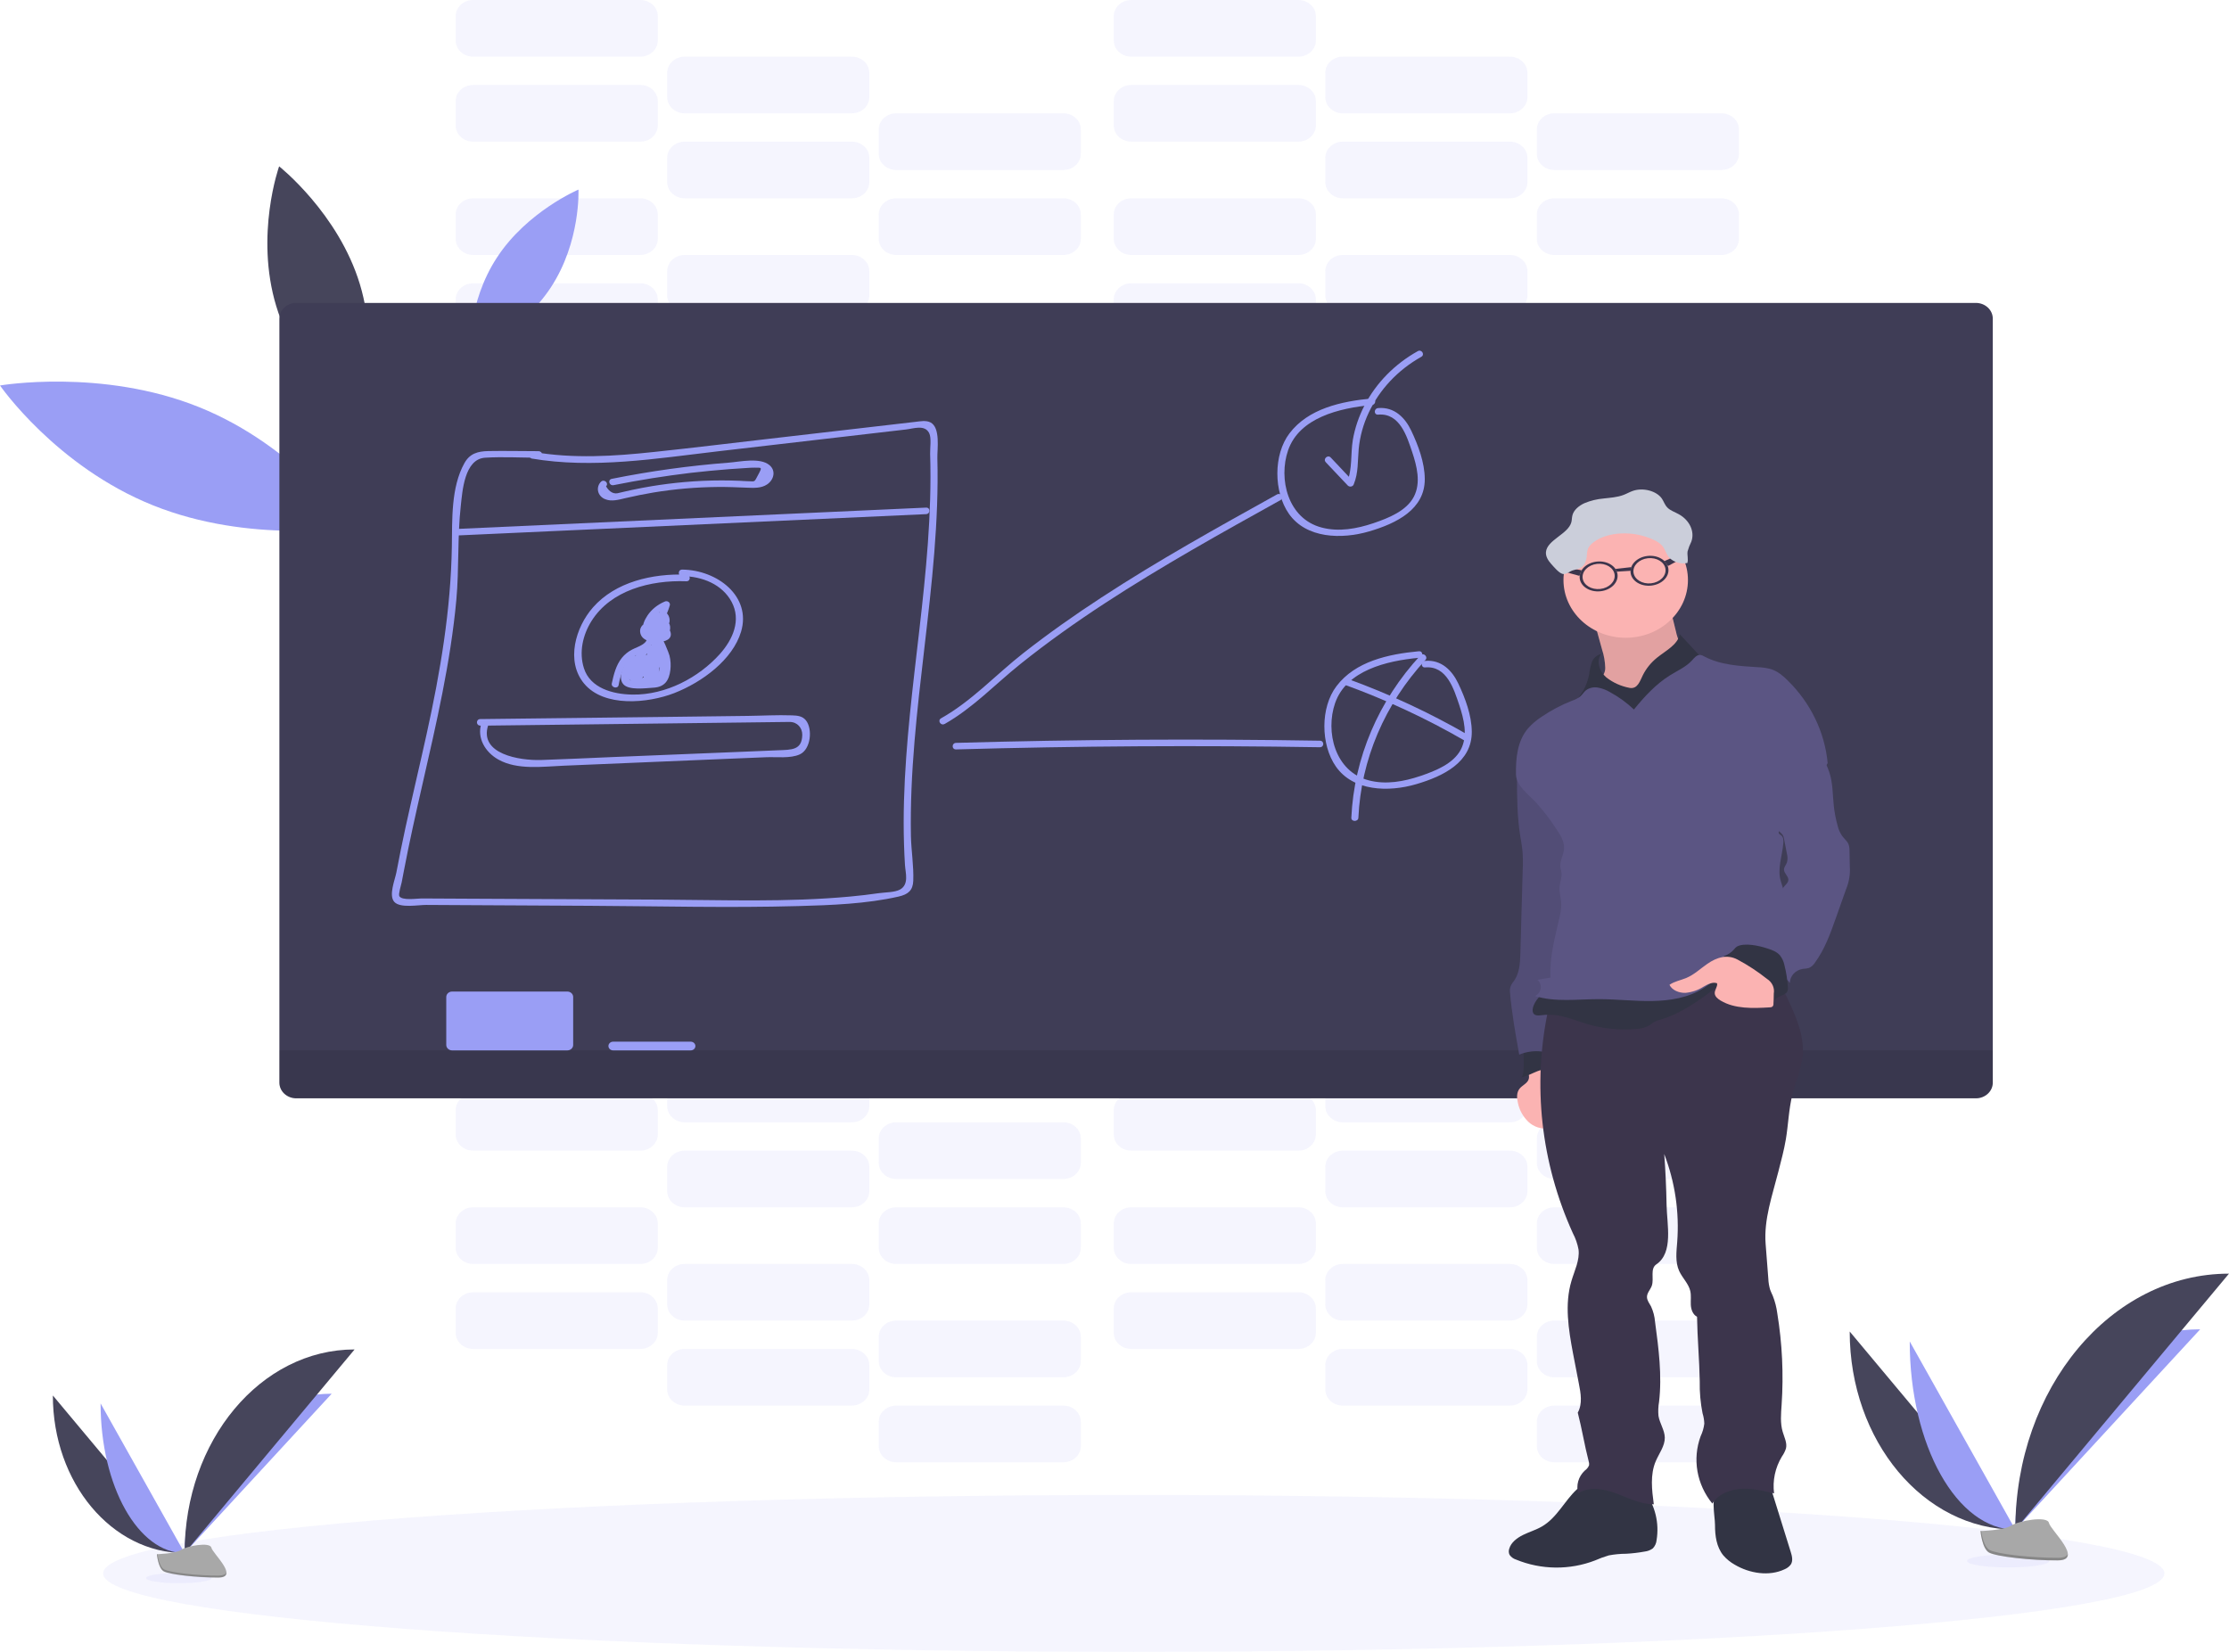 <svg width="564" height="418" viewBox="0 0 564 418" fill="none" xmlns="http://www.w3.org/2000/svg"><g clip-path="url(#clip0)"><path opacity=".1" d="M162.021 71.689h-42.307c-2.44 0-4.419 1.834-4.419 4.097v6.143c0 2.263 1.979 4.097 4.419 4.097h42.307c2.441 0 4.419-1.834 4.419-4.097v-6.143c0-2.263-1.978-4.097-4.419-4.097zM215.545 86.026h-42.308c-2.44 0-4.418 1.834-4.418 4.097v6.143c0 2.263 1.978 4.097 4.418 4.097h42.308c2.44 0 4.418-1.834 4.418-4.097v-6.143c0-2.263-1.978-4.097-4.418-4.097zM269.068 100.364h-42.307c-2.441 0-4.419 1.835-4.419 4.097v6.144c0 2.262 1.978 4.097 4.419 4.097h42.307c2.44 0 4.419-1.835 4.419-4.097v-6.144c0-2.262-1.979-4.097-4.419-4.097zM162.021 50.182h-42.307c-2.44 0-4.419 1.834-4.419 4.097v6.143c0 2.263 1.979 4.097 4.419 4.097h42.307c2.441 0 4.419-1.834 4.419-4.097v-6.143c0-2.263-1.978-4.097-4.419-4.097zM215.545 64.52h-42.308c-2.44 0-4.418 1.834-4.418 4.097v6.143c0 2.263 1.978 4.097 4.418 4.097h42.308c2.44 0 4.418-1.834 4.418-4.097v-6.143c0-2.263-1.978-4.097-4.418-4.097zM269.068 78.858h-42.307c-2.441 0-4.419 1.835-4.419 4.097v6.143c0 2.263 1.978 4.097 4.419 4.097h42.307c2.44 0 4.419-1.834 4.419-4.097v-6.143c0-2.263-1.979-4.097-4.419-4.097zM328.539 71.689h-42.308c-2.44 0-4.418 1.834-4.418 4.097v6.143c0 2.263 1.978 4.097 4.418 4.097h42.308c2.44 0 4.418-1.834 4.418-4.097v-6.143c0-2.263-1.978-4.097-4.418-4.097zM382.062 86.026h-42.307c-2.441 0-4.419 1.834-4.419 4.097v6.143c0 2.263 1.978 4.097 4.419 4.097h42.307c2.44 0 4.419-1.834 4.419-4.097v-6.143c0-2.263-1.979-4.097-4.419-4.097zM435.585 100.364h-42.307c-2.44 0-4.419 1.835-4.419 4.097v6.144c0 2.262 1.979 4.097 4.419 4.097h42.307c2.441 0 4.419-1.835 4.419-4.097v-6.144c0-2.262-1.978-4.097-4.419-4.097zM328.539 50.182h-42.308c-2.44 0-4.418 1.834-4.418 4.097v6.143c0 2.263 1.978 4.097 4.418 4.097h42.308c2.44 0 4.418-1.834 4.418-4.097v-6.143c0-2.263-1.978-4.097-4.418-4.097zM382.062 64.52h-42.307c-2.441 0-4.419 1.834-4.419 4.097v6.143c0 2.263 1.978 4.097 4.419 4.097h42.307c2.44 0 4.419-1.834 4.419-4.097v-6.143c0-2.263-1.979-4.097-4.419-4.097zM435.585 78.858h-42.307c-2.44 0-4.419 1.835-4.419 4.097v6.143c0 2.263 1.979 4.097 4.419 4.097h42.307c2.441 0 4.419-1.834 4.419-4.097v-6.143c0-2.263-1.978-4.097-4.419-4.097zM162.021 21.507h-42.307c-2.44 0-4.419 1.834-4.419 4.097v6.143c0 2.263 1.979 4.097 4.419 4.097h42.307c2.441 0 4.419-1.834 4.419-4.097v-6.143c0-2.263-1.978-4.097-4.419-4.097zM215.545 35.844h-42.308c-2.44 0-4.418 1.834-4.418 4.097v6.143c0 2.263 1.978 4.097 4.418 4.097h42.308c2.44 0 4.418-1.834 4.418-4.097v-6.143c0-2.263-1.978-4.097-4.418-4.097zM269.068 50.182h-42.307c-2.441 0-4.419 1.834-4.419 4.097v6.143c0 2.263 1.978 4.097 4.419 4.097h42.307c2.44 0 4.419-1.834 4.419-4.097v-6.143c0-2.263-1.979-4.097-4.419-4.097zM162.021 0h-42.307c-2.44 0-4.419 1.834-4.419 4.097v6.143c0 2.263 1.979 4.097 4.419 4.097h42.307c2.441 0 4.419-1.834 4.419-4.097V4.097C166.44 1.834 164.462 0 162.021 0zM215.545 14.338h-42.308c-2.44 0-4.418 1.834-4.418 4.097v6.143c0 2.263 1.978 4.097 4.418 4.097h42.308c2.44 0 4.418-1.834 4.418-4.097v-6.143c0-2.263-1.978-4.097-4.418-4.097zM269.068 28.675h-42.307c-2.441 0-4.419 1.834-4.419 4.097v6.143c0 2.263 1.978 4.097 4.419 4.097h42.307c2.44 0 4.419-1.834 4.419-4.097v-6.143c0-2.263-1.979-4.097-4.419-4.097zM328.539 21.507h-42.308c-2.44 0-4.418 1.834-4.418 4.097v6.143c0 2.263 1.978 4.097 4.418 4.097h42.308c2.44 0 4.418-1.834 4.418-4.097v-6.143c0-2.263-1.978-4.097-4.418-4.097zM382.062 35.844h-42.307c-2.441 0-4.419 1.834-4.419 4.097v6.143c0 2.263 1.978 4.097 4.419 4.097h42.307c2.44 0 4.419-1.834 4.419-4.097v-6.143c0-2.263-1.979-4.097-4.419-4.097zM435.585 50.182h-42.307c-2.44 0-4.419 1.834-4.419 4.097v6.143c0 2.263 1.979 4.097 4.419 4.097h42.307c2.441 0 4.419-1.834 4.419-4.097v-6.143c0-2.263-1.978-4.097-4.419-4.097zM328.539 0h-42.308c-2.44 0-4.418 1.834-4.418 4.097v6.143c0 2.263 1.978 4.097 4.418 4.097h42.308c2.44 0 4.418-1.834 4.418-4.097V4.097C332.957 1.834 330.979 0 328.539 0zM382.062 14.338h-42.307c-2.441 0-4.419 1.834-4.419 4.097v6.143c0 2.263 1.978 4.097 4.419 4.097h42.307c2.44 0 4.419-1.834 4.419-4.097v-6.143c0-2.263-1.979-4.097-4.419-4.097zM435.585 28.675h-42.307c-2.44 0-4.419 1.834-4.419 4.097v6.143c0 2.263 1.979 4.097 4.419 4.097h42.307c2.441 0 4.419-1.834 4.419-4.097v-6.143c0-2.263-1.978-4.097-4.419-4.097zM162.021 327.01h-42.307c-2.44 0-4.419 1.835-4.419 4.098v6.143c0 2.263 1.979 4.097 4.419 4.097h42.307c2.441 0 4.419-1.834 4.419-4.097v-6.143c0-2.263-1.978-4.098-4.419-4.098zM215.545 341.348h-42.308c-2.44 0-4.418 1.835-4.418 4.098v6.143c0 2.263 1.978 4.097 4.418 4.097h42.308c2.44 0 4.418-1.834 4.418-4.097v-6.143c0-2.263-1.978-4.098-4.418-4.098zM269.068 355.686h-42.307c-2.441 0-4.419 1.834-4.419 4.097v6.143c0 2.263 1.978 4.098 4.419 4.098h42.307c2.44 0 4.419-1.835 4.419-4.098v-6.143c0-2.263-1.979-4.097-4.419-4.097zM162.021 305.504h-42.307c-2.44 0-4.419 1.834-4.419 4.097v6.143c0 2.263 1.979 4.098 4.419 4.098h42.307c2.441 0 4.419-1.835 4.419-4.098v-6.143c0-2.263-1.978-4.097-4.419-4.097zM215.545 319.842h-42.308c-2.44 0-4.418 1.834-4.418 4.097v6.143c0 2.263 1.978 4.097 4.418 4.097h42.308c2.44 0 4.418-1.834 4.418-4.097v-6.143c0-2.263-1.978-4.097-4.418-4.097zM269.068 334.179h-42.307c-2.441 0-4.419 1.835-4.419 4.098v6.143c0 2.263 1.978 4.097 4.419 4.097h42.307c2.44 0 4.419-1.834 4.419-4.097v-6.143c0-2.263-1.979-4.098-4.419-4.098zM328.539 327.01h-42.308c-2.44 0-4.418 1.835-4.418 4.098v6.143c0 2.263 1.978 4.097 4.418 4.097h42.308c2.44 0 4.418-1.834 4.418-4.097v-6.143c0-2.263-1.978-4.098-4.418-4.098zM382.062 341.348h-42.307c-2.441 0-4.419 1.835-4.419 4.098v6.143c0 2.263 1.978 4.097 4.419 4.097h42.307c2.44 0 4.419-1.834 4.419-4.097v-6.143c0-2.263-1.979-4.098-4.419-4.098zM435.585 355.686h-42.307c-2.44 0-4.419 1.834-4.419 4.097v6.143c0 2.263 1.979 4.098 4.419 4.098h42.307c2.441 0 4.419-1.835 4.419-4.098v-6.143c0-2.263-1.978-4.097-4.419-4.097zM328.539 305.504h-42.308c-2.44 0-4.418 1.834-4.418 4.097v6.143c0 2.263 1.978 4.098 4.418 4.098h42.308c2.44 0 4.418-1.835 4.418-4.098v-6.143c0-2.263-1.978-4.097-4.418-4.097zM382.062 319.842h-42.307c-2.441 0-4.419 1.834-4.419 4.097v6.143c0 2.263 1.978 4.097 4.419 4.097h42.307c2.44 0 4.419-1.834 4.419-4.097v-6.143c0-2.263-1.979-4.097-4.419-4.097zM435.585 334.179h-42.307c-2.44 0-4.419 1.835-4.419 4.098v6.143c0 2.263 1.979 4.097 4.419 4.097h42.307c2.441 0 4.419-1.834 4.419-4.097v-6.143c0-2.263-1.978-4.098-4.419-4.098zM162.021 276.828h-42.307c-2.44 0-4.419 1.835-4.419 4.098v6.143c0 2.263 1.979 4.097 4.419 4.097h42.307c2.441 0 4.419-1.834 4.419-4.097v-6.143c0-2.263-1.978-4.098-4.419-4.098zM215.545 291.166h-42.308c-2.44 0-4.418 1.835-4.418 4.098v6.143c0 2.263 1.978 4.097 4.418 4.097h42.308c2.44 0 4.418-1.834 4.418-4.097v-6.143c0-2.263-1.978-4.098-4.418-4.098zM269.068 305.504h-42.307c-2.441 0-4.419 1.834-4.419 4.097v6.143c0 2.263 1.978 4.098 4.419 4.098h42.307c2.44 0 4.419-1.835 4.419-4.098v-6.143c0-2.263-1.979-4.097-4.419-4.097zM162.021 255.322h-42.307c-2.44 0-4.419 1.834-4.419 4.097v6.143c0 2.263 1.979 4.098 4.419 4.098h42.307c2.441 0 4.419-1.835 4.419-4.098v-6.143c0-2.263-1.978-4.097-4.419-4.097zM215.545 269.66h-42.308c-2.44 0-4.418 1.834-4.418 4.097v6.143c0 2.263 1.978 4.097 4.418 4.097h42.308c2.44 0 4.418-1.834 4.418-4.097v-6.143c0-2.263-1.978-4.097-4.418-4.097zM269.068 283.997h-42.307c-2.441 0-4.419 1.835-4.419 4.098v6.143c0 2.263 1.978 4.097 4.419 4.097h42.307c2.44 0 4.419-1.834 4.419-4.097v-6.143c0-2.263-1.979-4.098-4.419-4.098zM328.539 276.828h-42.308c-2.44 0-4.418 1.835-4.418 4.098v6.143c0 2.263 1.978 4.097 4.418 4.097h42.308c2.44 0 4.418-1.834 4.418-4.097v-6.143c0-2.263-1.978-4.098-4.418-4.098zM382.062 291.166h-42.307c-2.441 0-4.419 1.835-4.419 4.098v6.143c0 2.263 1.978 4.097 4.419 4.097h42.307c2.44 0 4.419-1.834 4.419-4.097v-6.143c0-2.263-1.979-4.098-4.419-4.098zM435.585 305.504h-42.307c-2.44 0-4.419 1.834-4.419 4.097v6.143c0 2.263 1.979 4.098 4.419 4.098h42.307c2.441 0 4.419-1.835 4.419-4.098v-6.143c0-2.263-1.978-4.097-4.419-4.097zM328.539 255.322h-42.308c-2.44 0-4.418 1.834-4.418 4.097v6.143c0 2.263 1.978 4.098 4.418 4.098h42.308c2.44 0 4.418-1.835 4.418-4.098v-6.143c0-2.263-1.978-4.097-4.418-4.097zM382.062 269.66h-42.307c-2.441 0-4.419 1.834-4.419 4.097v6.143c0 2.263 1.978 4.097 4.419 4.097h42.307c2.44 0 4.419-1.834 4.419-4.097v-6.143c0-2.263-1.979-4.097-4.419-4.097zM435.585 283.997h-42.307c-2.44 0-4.419 1.835-4.419 4.098v6.143c0 2.263 1.979 4.097 4.419 4.097h42.307c2.441 0 4.419-1.834 4.419-4.097v-6.143c0-2.263-1.978-4.098-4.419-4.098zM286.868 418c144.023 0 260.778-8.888 260.778-19.852s-116.755-19.852-260.778-19.852c-144.024 0-260.778 8.888-260.778 19.852S142.844 418 286.868 418z" fill="#9A9EF5"/><path d="M50.342 103.011c24.591 9.882 38.721 30.33 38.721 30.33s-25.745 4.412-50.342-5.465C14.124 118 0 97.546 0 97.546s25.745-4.417 50.342 5.465zM125.81 65.071c7.606-11.581 20.559-17.095 20.559-17.095s.594 13.202-6.988 24.749c-7.583 11.547-20.565 17.056-20.565 17.056s-.618-13.196 6.994-24.71z" fill="#9A9EF5"/><path d="M69.896 77.462c5.441 18.01 20.44 29.867 20.44 29.867s6.179-17.354.737-35.37C85.632 53.943 70.627 42.092 70.627 42.092s-6.179 17.354-.732 35.37z" fill="#46455B"/><path d="M499.944 76.652H74.98c-2.368 0-4.288 1.78-4.288 3.976V273.955c0 2.196 1.92 3.976 4.288 3.976H499.944c2.368 0 4.288-1.78 4.288-3.976V80.628c0-2.196-1.92-3.976-4.288-3.976z" fill="#3F3D56"/><path opacity=".1" d="M70.692 265.799H504.232v8.156c0 1.055-.452 2.066-1.256 2.812s-1.894 1.164-3.032 1.164H74.98c-1.137 0-2.228-.418-3.032-1.164s-1.256-1.757-1.256-2.812v-8.156z" fill="#000"/><path d="M143.544 250.91h-29.141c-.821 0-1.486.618-1.486 1.379v12.132c0 .761.665 1.378 1.486 1.378h29.141c.821 0 1.487-.617 1.487-1.378v-12.132c0-.761-.666-1.379-1.487-1.379zM174.766 263.594h-19.625c-.657 0-1.19.493-1.19 1.103 0 .609.533 1.102 1.19 1.102h19.625c.657 0 1.189-.493 1.189-1.102 0-.61-.532-1.103-1.189-1.103zM134.415 116.014c15.694 2.686 31.704 0 47.333-1.82l47.499-5.514c1.921-.226 4.716-1.29 5.846.888.636 1.219.208 3.86.255 5.261.125 3.86.113 7.72 0 11.58-.214 7.379-.797 14.74-1.54 22.086-1.445 14.376-3.491 28.675-4.514 43.107-.523 7.345-.785 14.712-.553 22.058.054 1.753.131 3.507.244 5.255.125 1.958 1.07 4.864-1.231 6.171-1.314.75-3.901.711-5.406.932-2.379.347-4.758.623-7.184.849-15.992 1.483-32.191.866-48.242.778l-48.469-.232-11.822-.061c-1.071 0-4.931.596-5.591-.584-.279-.502.464-2.851.595-3.48.182-1.037.381-2.072.595-3.105 1.379-7.251 3.009-14.459 4.65-21.661 3.527-15.44 7.137-30.958 8.588-46.73.719-7.913.244-15.898 1.124-23.795.41-3.667.898-11.85 6.161-12.176 4.46-.275 9.051 0 13.524 0 .236 0 .463-.087.63-.242.168-.155.262-.366.262-.585 0-.219-.094-.43-.262-.585-.167-.155-.394-.242-.63-.242-4.223 0-8.451-.105-12.674-.028-2.807.05-4.757.668-6.095 3.061-3.42 6.143-3.069 14.338-3.176 21.043-.256 16.053-2.914 31.764-6.375 47.464-1.743 7.902-3.622 15.777-5.353 23.685-.814 3.777-1.593 7.565-2.307 11.365-.333 1.809-2.016 5.796-.535 7.456 1.48 1.659 6.036.766 8.076.777l14.189.077 27.19.144c17.568.093 35.195.551 52.757.071 8.385-.231 17.246-.551 25.411-2.409 2.433-.552 3.604-1.589 3.699-3.993.143-3.728-.511-7.571-.594-11.316-.595-32.039 7.523-63.632 6.69-95.682-.053-2.178.833-7.671-1.737-8.989-1.153-.595-2.652-.27-3.865-.138-2.319.249-4.633.552-6.952.806l-30.122 3.485c-9.628 1.103-19.251 2.294-28.897 3.308-10.211 1.103-20.523 1.76-30.698 0-1.124-.193-1.606 1.401-.476 1.594l-.018.066z" fill="#9A9EF5"/><path d="M115.48 135.508l118.834-5.404c1.147-.055 1.153-1.71 0-1.654l-118.834 5.404c-1.142.049-1.148 1.704 0 1.654zM152.09 121.871c-.333.326-.574.723-.703 1.156-.129.433-.143.888-.039 1.327.104.438.321.847.634 1.19.313.343.711.609 1.16.777 1.6.678 3.479.11 5.067-.259 2.379-.552 4.758-1.042 7.202-1.445 5.32-.873 10.708-1.338 16.111-1.39 2.462-.027 4.906.078 7.368.177 1.784.066 3.705.198 5.216-.827 1.724-1.169 2.283-3.452.594-4.875-2.378-2.013-7.505-.844-10.252-.634-9.97.768-19.875 2.138-29.652 4.102-1.118.221-.649 1.82.475 1.594 6.451-1.29 12.951-2.327 19.501-3.11 3.219-.368 6.444-.678 9.676-.932 1.522-.116 3.045-.221 4.567-.303.595-.033 1.225-.094 1.832-.078 1.885.039 2.105-.275.975 1.837-1.005 1.869-.684 1.654-2.426 1.594-.738 0-1.475-.078-2.213-.111-1.51-.059-3.021-.09-4.531-.094-3.216 0-6.423.144-9.623.431-2.711.242-5.417.584-8.1 1.025-1.677.276-3.342.596-5.001.949-.731.16-1.469.325-2.2.496-.351.088-.708.166-1.059.248-1.3.419-2.409-.132-3.324-1.654.797-.767-.458-1.941-1.261-1.169l.006-.022zM173.63 145.407c-8.605-.309-17.901 1.847-23.568 8.271-4.437 5.024-6.964 13.643-2.266 19.301 5.049 6.066 16.122 4.996 22.801 2.41 7.065-2.757 14.796-8.443 16.919-15.556 2.647-8.884-5.947-15.601-14.897-15.7-1.148 0-1.148 1.654 0 1.654 5.103.055 10.11 2.085 12.489 6.491 2.492 4.643.345 9.518-2.974 13.235-5.316 5.917-13.63 10.378-22.099 10.251-5.085-.072-10.705-1.687-12.281-6.661-1.296-4.032-.309-8.438 1.951-12.011 4.888-7.72 14.838-10.334 23.961-10.003 1.147.038 1.147-1.616 0-1.655l-.036-.027z" fill="#9A9EF5"/><path d="M165.084 157.66c-.367-.126-.762-.164-1.149-.11-.387.053-.753.197-1.064.417-.311.22-.557.51-.715.842-.158.332-.223.695-.188 1.057.178 2.15 2.735 2.757 4.656 2.63 1.66-.132 3.598-.7 3.015-2.625-.107-.34-.292-.656-.542-.924-.251-.268-.56-.484-.909-.631-.532-.196-1.109-.262-1.677-.193-.22 0-2.236.684-1.379-.138l-1.404-.171c.156.143.275.316.349.507.074.19.101.394.079.596.003.144.046.285.125.409.079.125.192.227.327.299.134.072.287.11.442.11.156.001.309-.036.444-.106.204-.08.428-.105.647-.072.218.032.423.12.59.254.167.134.291.309.357.505.067.195.073.404.018.603-.048.191-.022.392.074.566.096.175.256.313.451.389.194.077.412.087.614.029.202-.057.376-.18.491-.344.594-.993 1.314-2.967.422-4.004-.595-.7-1.743-.491-2.456-.083-.441.289-.851.616-1.225.976-.72.59-1.19.866-.922-.264.446-2.057 2.563-3.695 4.496-4.517l-1.309-.932c-.686 2.391-1.912 4.618-3.598 6.535l1.523.585c-.043-.758.167-1.509.601-2.151.434-.643 1.072-1.145 1.825-1.439h-.874l.464.706c-.173 1.042 1.546 1.488 1.719.435.226-1.362-.702-3.132-2.421-2.465-2.052.794-3.116 2.973-3.074 4.914 0 .661 1.011 1.174 1.528.59 1.891-2.131 3.272-4.61 4.05-7.274.041-.158.032-.324-.026-.477-.059-.153-.164-.288-.303-.386-.14-.099-.307-.158-.482-.17-.175-.013-.35.023-.503.101-1.782.747-3.287 1.963-4.33 3.496-.725 1.103-1.635 2.824-.898 4.092.121.203.284.382.48.526.196.144.42.251.661.314.241.063.492.081.74.053.249-.027.488-.1.706-.215.55-.302 1.052-.673 1.493-1.103.22-.182.464-.496.755-.551.262-.165.25-.072-.042.292-.003.572-.183 1.13-.517 1.611l1.63.634c.146-.515.129-1.059-.05-1.565s-.512-.953-.959-1.287c-.448-.334-.99-.541-1.561-.596-.571-.054-1.147.045-1.659.288l1.344.717c.028-.702-.209-1.391-.672-1.947-.07-.107-.165-.198-.279-.267-.113-.069-.241-.113-.375-.129-.135-.016-.271-.005-.399.034-.129.039-.247.104-.344.191-.904.877-1.077 2.393.059 3.204.851.601 1.267 0 2.201-.138 3.169-.38 1.32.943.202.987-.5.05-1.006.016-1.493-.099-1.241-.39-1.318-.891-.232-1.505 1.065.402 1.523-1.197.476-1.594l-.024-.022z" fill="#9A9EF5"/><path d="M163.651 160.682c.731 2.206-2.29 2.934-3.723 3.695-1.006.523-1.883 1.234-2.575 2.09-1.499 1.863-2.058 4.235-2.551 6.468-.226 1.042 1.492 1.484 1.724.441.272-1.641.778-3.241 1.505-4.759 1.07-1.974 2.605-2.636 4.603-3.65 1.998-1.015 3.443-2.587 2.735-4.726-.333-1.015-2.057-.579-1.718.441z" fill="#9A9EF5"/><path d="M166.624 159.573c-.425.055-.813.255-1.088.561-.275.306-.417.696-.398 1.094 0 .656.469 1.075.79 1.599.763 1.072 1.344 2.245 1.725 3.48.286 1.185.565 3.308-.101 4.411-1.231 2.046-3.455 1.655-5.352 1.655-1.784 0-3.164.551-3.105-1.754.036-1.296 1.011-2.608 1.784-3.628l-1.629-.199c.344 1.684.525 3.393.541 5.106 0 .767 1.267 1.192 1.659.414.956-1.865 1.715-3.812 2.266-5.812l-1.754-.221.309 4.191c.005.179.072.352.192.492.119.141.284.242.47.289.186.047.383.038.563-.028.18-.065.332-.182.434-.334.209-.213.361-.468.446-.744.06-.259-.487-2.007-.707-1.384l1.748.22.125-3.981-1.784.22c.377 1.123.491 2.308.333 3.474-.113.921 1.558 1.131 1.784.221l1.118-5.349-1.629.193c.387.74.494 1.579.303 2.382-.131 1.059 1.653 1.048 1.784 0 .151-1.098-.038-2.213-.547-3.215-.091-.138-.222-.248-.379-.318s-.333-.096-.506-.075c-.172.021-.335.088-.467.193-.132.105-.229.244-.278.399l-1.124 5.349 1.755.22c.178-1.314.042-2.649-.399-3.909-.059-.19-.19-.354-.369-.462-.179-.108-.393-.153-.605-.127-.211.026-.405.121-.548.269-.142.147-.222.337-.226.535l-.125 3.981c0 .965 1.445 1.103 1.754.221l.095-.27c.042-.141.042-.29.003-.431-.04-.141-.119-.27-.229-.375-1.849-1.863-2.224 1.103-2.866 1.925l1.665.419-.309-4.191c-.065-.893-1.493-1.169-1.754-.22-.503 1.865-1.2 3.68-2.082 5.42l1.665.419c-.019-1.862-.218-3.718-.594-5.547-.155-.761-1.231-.728-1.63-.199-1.189 1.588-3.247 5.057-1.659 6.96 1.386 1.654 5.745 1.014 7.606.91 2.938-.155 4.002-1.881 4.324-4.451.153-1.23.078-2.476-.22-3.683-.161-.651-1.785-4.776-2.272-4.693 1.13-.193.648-1.792-.476-1.599l-.03-.023z" fill="#9A9EF5"/><path d="M163.169 163.29l-4.871 5.961 1.541.833 3.568-4.787-1.63-.639-1.778 6.292c-.048.191-.021.391.075.566.096.175.255.313.45.389.195.077.412.087.614.029.203-.058.376-.18.491-.344.809-1.244 1.717-2.429 2.718-3.546l-1.487-.805c-.399 1.424-1.169 2.736-2.242 3.821l1.493.805c.091-.762.31-1.506.648-2.206.458-.954-.993-1.797-1.541-.838-.503.874-1.077 1.711-1.718 2.504l1.629.198.363-1.571-1.629-.199.261 1.379c.043.139.124.264.236.365.111.101.248.174.399.21.15.037.309.037.459 0 .151-.037.288-.11.399-.211 1.508-1.448 2.718-3.139 3.568-4.991h-1.534c.403.69.686 1.434.838 2.206.214.993 1.636.623 1.749-.221.255-1.847.386-3.707.392-5.569h-1.784v3.468c0 .899 1.588 1.164 1.755.221.117-.837.415-1.643.874-2.371h-1.564c.377.563.582 1.211.594 1.875 0 .219.094.429.262.585.167.155.394.242.63.242.237 0 .464-.087.631-.242.168-.156.261-.366.261-.585l.226-1.103h-1.718c.172.976.826 6.474-1.499 5.829-.392-.089-.505-.067-.339.06l.529-1.048 1.243-2.442-1.665-.42c.107 1.136.22 2.758-.517 3.728-.595.789-2.427 1.103-3.36.64-.617-.408-1.143-.92-1.552-1.511l-1.22 1.103c.988.667 2.587 2.305 3.86 2.399.969.071 1.784-.673 2.42-1.269.977-.935 1.738-2.044 2.237-3.261.5-1.216.729-2.513.672-3.814 0-.219-.094-.43-.262-.585-.167-.155-.394-.242-.63-.242-.237 0-.464.087-.631.242-.168.155-.262.366-.262.585v1.886c0 .22.094.43.262.585.167.155.394.242.631.242.236 0 .463-.087.63-.242.168-.155.262-.365.262-.585v-4.627c0-.219-.094-.429-.262-.584-.167-.156-.394-.243-.63-.243-.237 0-.464.087-.631.243-.168.155-.262.365-.262.584-.003 1.109-.106 2.216-.309 3.309l1.755.221c-.14-1.318-.206-2.641-.197-3.965-.002-.198-.082-.389-.224-.537-.141-.149-.336-.245-.547-.272-.212-.027-.427.018-.607.126-.179.108-.31.272-.37.462-.268 1.054-.595 2.09-.91 3.121l1.63-.198-.125-.441c-.084-1.053-1.868-1.059-1.784 0 .019.446.145.883.368 1.279.345.673 1.422.436 1.63-.198.339-1.037.642-2.074.91-3.122l-1.755-.22c-.009 1.324.057 2.647.196 3.965.09.849 1.565 1.213 1.749.22.237-1.245.363-2.507.375-3.772h-1.785v4.627h1.785v-1.886h-1.785c.105 2.08-.674 4.116-2.17 5.669-.232.244-.482.473-.75.684-.422.375-.808.32-1.147-.171-.845-.325-1.719-1.164-2.456-1.654-.738-.491-1.749.479-1.226 1.13 1.368 1.687 3.408 3.568 5.948 2.757 2.67-.877 3.033-4.229 2.83-6.435-.065-.734-1.249-1.23-1.659-.414-.595 1.164-1.189 2.322-1.784 3.491-.208.408-.595.97-.535 1.456.196 1.241 1.82 1.037 2.819.965 3.871-.27 3.259-5.36 2.813-7.919-.149-.849-1.481-.717-1.719 0-.189.504-.288 1.033-.292 1.566h1.785c-.065-.948-.351-1.872-.839-2.708-.08-.123-.193-.225-.328-.296-.134-.071-.287-.108-.442-.108-.155 0-.308.037-.443.108-.135.071-.247.173-.327.296-.532.852-.891 1.786-1.059 2.758l1.784.22v-3.468c0-.22-.094-.43-.261-.585-.167-.155-.394-.242-.631-.242-.236 0-.463.087-.631.242-.167.155-.261.365-.261.585-.006 1.862-.137 3.722-.392 5.569l1.754-.22c-.202-.902-.544-1.771-1.017-2.581-.08-.123-.192-.225-.327-.296-.135-.071-.288-.108-.443-.108-.155 0-.308.037-.443.108-.135.071-.247.173-.327.296-.776 1.727-1.891 3.305-3.289 4.654l1.493.364-.262-1.378c-.137-.734-1.255-.756-1.629-.199-.296.415-.496.881-.59 1.371-.093.489-.076.991.049 1.475.148.783 1.219.7 1.629.198.641-.791 1.215-1.626 1.719-2.498l-1.541-.838c-.411.824-.691 1.699-.832 2.597-.107.728.826 1.489 1.493.805 1.278-1.297 2.204-2.859 2.699-4.555.221-.75-.898-1.461-1.492-.805-1.094 1.216-2.088 2.506-2.974 3.86l1.63.64 1.814-6.27c.048-.191.021-.392-.075-.566-.096-.175-.255-.313-.45-.389-.195-.077-.412-.087-.615-.029-.202.057-.375.179-.49.344l-3.568 4.792c-.666.888.862 1.655 1.54.833l4.853-5.956c.69-.849-.856-1.654-1.54-.838h-.048zM239.041 183.192c7.137-4.048 12.81-10.086 19.114-15.137 6.839-5.476 14.017-10.577 21.41-15.408 14.356-9.375 29.432-17.762 44.495-26.128.196-.114.335-.294.39-.502.055-.209.02-.428-.096-.613s-.305-.321-.528-.38c-.222-.058-.46-.034-.664.067-15.063 8.366-30.145 16.737-44.501 26.128-6.774 4.411-13.387 9.088-19.727 14.051-6.898 5.404-13.042 12.132-20.814 16.494-.982.551-.084 1.985.898 1.428h.023z" fill="#9A9EF5"/><path d="M347.093 100.833c-7.731.728-16.057 2.553-20.814 8.823-4.11 5.393-4.021 14.801-.161 20.338 4.383 6.292 13.339 6.518 20.297 4.483s14.16-5.603 14.095-13.312c-.036-4.136-1.647-8.443-3.426-12.193-1.534-3.237-4.252-6.066-8.367-5.707-1.136.099-1.148 1.753 0 1.654 5.513-.474 7.285 5.597 8.593 9.43 1.19 3.579 2.29 7.814.423 11.371-1.868 3.557-6.37 5.371-10.217 6.672-4.163 1.401-8.737 2.256-13.084 1.103-8.611-2.233-10.99-12.352-8.51-19.532 2.854-8.272 12.964-10.704 21.201-11.476 1.13-.105 1.142-1.759 0-1.654h-.03zM358.987 164.801c-7.731.728-16.057 2.553-20.814 8.823-4.11 5.394-4.02 14.801-.161 20.338 4.383 6.292 13.339 6.518 20.298 4.483 6.958-2.035 14.159-5.603 14.094-13.312-.036-4.136-1.647-8.443-3.425-12.192-1.535-3.237-4.253-6.066-8.368-5.708-1.136.099-1.148 1.754 0 1.654 5.513-.474 7.285 5.598 8.594 9.43 1.189 3.579 2.289 7.814.422 11.371-1.868 3.557-6.37 5.371-10.217 6.673-4.163 1.4-8.737 2.255-13.084 1.103-8.611-2.234-10.99-12.353-8.51-19.533 2.855-8.272 12.965-10.703 21.201-11.475 1.13-.105 1.142-1.76 0-1.655h-.03z" fill="#9A9EF5"/><path d="M335.431 116.941l5.632 5.955c.112.1.249.172.399.207.15.036.307.036.457-.001.15-.038.286-.11.397-.211.111-.1.191-.226.234-.364 1.189-2.901.963-5.906 1.243-8.956.308-3.151 1.161-6.237 2.527-9.137 2.744-5.883 7.396-10.827 13.31-14.145.981-.551.083-1.985-.898-1.428-5.831 3.256-10.509 8.021-13.458 13.709-1.444 2.768-2.446 5.716-2.974 8.751-.595 3.579-.054 7.329-1.481 10.765l1.493-.37-5.602-5.944c-.761-.8-2.016.375-1.261 1.169h-.018zM241.914 189.639c30.675-.868 61.358-1.052 92.048-.552 1.148 0 1.148-1.654 0-1.654-30.682-.508-61.365-.324-92.048.551-1.148.033-1.154 1.688 0 1.655zM340.373 173.327c10.486 3.816 20.573 8.516 30.134 14.04.975.551 1.873-.866.898-1.429-9.687-5.592-19.907-10.347-30.532-14.205-1.065-.392-1.529 1.208-.47 1.594h-.03z" fill="#9A9EF5"/><path d="M359.416 165.832c-10.634 11.495-16.794 25.97-17.491 41.1-.047 1.064 1.737 1.064 1.784 0 .676-14.696 6.651-28.757 16.967-39.931.744-.805-.511-1.979-1.26-1.169zM121.564 183.633l66.47-.805 7.642-.094c1.373 0 2.747-.044 4.121-.049 1.933 0 3.235 1.489 3.2 3.308-.09 3.861-2.706 3.723-6.132 3.861l-8.26.347-33.637 1.373c-6.024.248-12.054.552-18.079.745-5.435.154-15.771-1.489-13.357-8.824.333-1.02-1.386-1.455-1.725-.441-1.189 3.607.916 7.268 4.306 9.16 4.811 2.68 11.151 1.77 16.462 1.549l41.296-1.737 10.027-.413c2.569-.111 6.143.375 8.504-.734 2.771-1.296 3.259-6.441 1.51-8.608-.898-1.103-2.158-1.202-3.568-1.252-3.699-.132-7.463.094-11.168.138l-20.589.254-47.047.551c-1.148 0-1.148 1.655 0 1.655l.024.016z" fill="#9A9EF5"/><path d="M390.12 386.292c-1.498.871-3.211 1.362-4.757 2.128-1.547.767-3.051 1.919-3.491 3.507-.165.493-.137 1.024.077 1.5.385.575.974 1.008 1.665 1.225 3.141 1.293 6.534 1.979 9.971 2.015 3.437.036 6.845-.579 10.017-1.806 1.116-.497 2.269-.921 3.45-1.268 1.454-.275 2.934-.416 4.418-.419 1.56-.085 3.112-.269 4.645-.552.77-.079 1.5-.36 2.105-.81.552-.59.883-1.329.946-2.107.703-4.296-.358-8.681-2.974-12.286-.329-.506-.771-.94-1.296-1.274-.64-.307-1.344-.482-2.064-.513-2.973-.336-6.09-.954-9.093-1.02-2.153-.044-3.235.904-4.758 2.277-3.146 2.917-4.983 7.158-8.861 9.403zM433.944 385.884c0 2.702.351 5.564 2.117 7.72.808.932 1.786 1.726 2.89 2.344 3.735 2.205 8.683 3.016 12.62 1.147.636-.265 1.18-.689 1.57-1.225.595-.959.28-2.156-.053-3.215l-5.698-18.308c-3.681.524-9.093.893-12.364 2.625-2.373 1.252-1.082 6.496-1.082 8.912z" fill="#323444"/><path d="M386.778 273.15c-.345 1.009-1.594 1.478-2.278 2.327-.803.999-.719 2.383-.428 3.596.36 1.789 1.266 3.444 2.611 4.77.682.656 1.524 1.152 2.455 1.446.931.293 1.925.376 2.897.241 1.915-.336 3.568-1.908 3.634-3.711-.035-.82-.224-1.628-.559-2.388l-4.056-10.874c-.017-.077-.051-.15-.1-.214-.049-.063-.112-.117-.185-.156-.154-.031-.314-.006-.447.072-.957.419-2.878.86-3.437 1.781-.559.921.297 2.112-.107 3.11z" fill="#FBB3B2"/><path d="M384.881 272.604c1.481-.215 2.777-1.02 4.163-1.549 1.385-.53 3.122-.734 4.288.149.333.253.654.601 1.088.595-.591-2.696-1.484-5.328-2.664-7.852-.042-.121-.123-.227-.232-.304-.162-.061-.344-.061-.506 0l-4.002.971c-1.481.358-1.653.248-1.54 1.599.029.601.362 6.391-.595 6.391z" fill="#323444"/><path d="M384.441 194.078c-.595.849-.595 1.908-.595 2.906 0 4.88.054 9.788.833 14.619.184 1.158.416 2.316.535 3.485.135 1.627.163 3.261.083 4.891l-.594 21.231c-.072 2.598-.215 5.388-1.945 7.428-.525.684-.771 1.519-.696 2.355.452 5.327 1.404 10.61 2.349 15.876 1.523-.636 3.186-.93 4.854-.856 1.669.074 3.294.513 4.745 1.281 3-8.748 4.66-17.844 4.93-27.021.137-4.517-.072-9.061.678-13.522 1.255-7.511.743-15.214-.179-22.769-.291-2.393-.91-4.858-2.563-6.711-1.565-1.622-3.649-2.735-5.947-3.177-2.2-.535-4.169.017-6.488-.016z" fill="#5B5583"/><path opacity=".1" d="M384.441 194.078c-.595.849-.595 1.908-.595 2.906 0 4.88.054 9.788.833 14.619.184 1.158.416 2.316.535 3.485.135 1.627.163 3.261.083 4.891l-.594 21.231c-.072 2.598-.215 5.388-1.945 7.428-.525.684-.771 1.519-.696 2.355.452 5.327 1.404 10.61 2.349 15.876 1.523-.636 3.186-.93 4.854-.856 1.669.074 3.294.513 4.745 1.281 3-8.748 4.66-17.844 4.93-27.021.137-4.517-.072-9.061.678-13.522 1.255-7.511.743-15.214-.179-22.769-.291-2.393-.91-4.858-2.563-6.711-1.565-1.622-3.649-2.735-5.947-3.177-2.2-.535-4.169.017-6.488-.016z" fill="#000"/><path d="M391.708 255.647c-3.988 18.953-1.811 38.578 6.256 56.381.697 1.318 1.186 2.722 1.451 4.169.328 2.702-1.016 5.299-1.784 7.913-1.784 5.945-.755 12.275.387 18.358.476 2.536.965 5.071 1.469 7.604.493 2.471.969 5.156-.268 7.395 1.065 4.114 1.695 8.189 2.76 12.303.113.326.147.67.101 1.009-.215.539-.593 1.008-1.089 1.351-.793.746-1.363 1.671-1.654 2.683-.291 1.013-.293 2.078-.005 3.091 2.718-1.809 6.506-1.175 9.611 0 3.104 1.175 6.161 2.757 9.515 2.757-.488-3.65-.958-7.483.493-10.907.845-1.986 2.332-3.861 2.29-5.984-.042-1.902-1.296-3.601-1.6-5.481-.112-1.17-.064-2.349.143-3.507.797-6.75-.107-13.566-1.011-20.305-.102-1.329-.44-2.633-.999-3.86-.422-.794-1.053-1.555-1.041-2.443 0-1.031.898-1.869 1.231-2.851.595-1.809-.499-4.268 1.148-5.388 4.341-2.955 2.676-10.014 2.581-15.005-.075-4.305-.273-8.606-.595-12.903 2.734 7.126 3.851 14.699 3.283 22.245-.19 2.471-.541 5.068.5 7.351.797 1.753 2.379 3.198 2.807 5.057.267 1.147.077 2.332.136 3.501.06 1.169.488 2.443 1.576 3.033.084 5.316.595 11.002.684 16.318-.057 2.717.182 5.433.714 8.106.267.85.415 1.729.44 2.614-.134 1.11-.451 2.194-.94 3.215-1.036 2.846-1.307 5.883-.789 8.848.519 2.965 1.81 5.768 3.763 8.164 1.403-2.31 4.329-3.535 7.184-3.728 2.855-.193 5.673.475 8.439 1.148-.423-3.222.268-6.486 1.974-9.32.458-.639.808-1.338 1.041-2.073.321-1.401-.428-2.796-.833-4.18-.66-2.206-.428-4.583-.273-6.888.519-7.72.15-15.469-1.1-23.117-.193-1.506-.575-2.987-1.136-4.412-.214-.507-.476-.992-.654-1.505-.281-.92-.441-1.868-.476-2.823l-.684-8.824c-.482-6.181 1.707-12.286 3.235-18.319.684-2.702 1.427-5.399 1.885-8.145.625-3.739.726-7.56 1.642-11.249.82-3.309 2.301-6.535 2.61-9.927.476-5.255-1.879-10.334-4.162-15.153-.952-1.986-4.55-1.787-6.863-2.14-16.408-2.498-33.69-2.515-49.165 3.116-1.6.614-3.041 1.537-4.228 2.707z" fill="#3C354C"/><path d="M403.537 157.77l1.82 6.562c.494 1.505.768 3.065.814 4.638.019.574-.118 1.143-.398 1.655-.3.42-.683.783-1.13 1.069-1.243.877-2.105 2.923-3.527 3.53.732 1.18 1.743.413 3.063 1.003 2.325 1.048 4.454 2.553 6.976 3.072 2.379.485 4.877.027 7.237-.552 3.349-.843 6.679-2.007 9.373-4.042 2.694-2.035 4.228-3.832 4.216-7.047-2.973.325-5.619-2.46-6.934-4.963-.455-.952-.791-1.949-.999-2.973l-1.594-6.501c-1.736.353-3.152 1.505-4.811 2.106-1.659.601-3.622.656-5.465.734-3.273.138-6.527.529-9.73 1.169-.44.082-.993.342-.886.739" fill="#FBB3B2"/><path opacity=".1" d="M403.537 157.77l1.82 6.562c.494 1.505.768 3.065.814 4.638.019.574-.118 1.143-.398 1.655-.3.42-.683.783-1.13 1.069-1.243.877-2.105 2.923-3.527 3.53.732 1.18 1.743.413 3.063 1.003 2.325 1.048 4.454 2.553 6.976 3.072 2.379.485 4.877.027 7.237-.552 3.349-.843 6.679-2.007 9.373-4.042 2.694-2.035 4.228-3.832 4.216-7.047-2.973.325-5.619-2.46-6.934-4.963-.455-.952-.791-1.949-.999-2.973l-1.594-6.501c-1.736.353-3.152 1.505-4.811 2.106-1.659.601-3.622.656-5.465.734-3.273.138-6.527.529-9.73 1.169-.44.082-.993.342-.886.739" fill="#000"/><path d="M411.351 161.388c8.698 0 15.748-6.538 15.748-14.603 0-8.064-7.05-14.602-15.748-14.602-8.697 0-15.747 6.538-15.747 14.602 0 8.065 7.05 14.603 15.747 14.603z" fill="#FBB3B2"/><path d="M415.687 170.856c.842-1.686 2.058-3.19 3.568-4.411 2.218-1.804 5.251-3.265 5.774-5.956l4.806 5.189c.261.241.464.53.594.849.061.3.052.607-.026.903-.078.296-.223.573-.426.812-1.189 1.759-3.062 3.017-4.835 4.291-4.062 2.983-7.951 6.164-11.65 9.529-.163.175-.381.299-.624.353-.23.005-.456-.054-.649-.171-3.191-1.554-6.016-3.684-8.308-6.265-.172-.193-.386-.413-.666-.397-.168.029-.324.104-.446.215-1.599 1.213-3.348 2.664-5.4 2.476 2.659-1.77 4.163-4.726 4.722-7.72.111-1.025.338-2.036.678-3.017.177-.49.48-.933.885-1.289.404-.356.897-.614 1.435-.751-1.297 1.836-.411 4.439 1.332 5.923 1.693 1.332 3.723 2.245 5.899 2.652 2.022.353 2.617-1.77 3.337-3.215zM395.199 257.147c2.242.513 4.365 1.384 6.542 2.03 3.967 1.152 8.142 1.558 12.28 1.196 1.274-.026 2.513-.391 3.569-1.053.279-.21.535-.458.832-.651.498-.277 1.037-.483 1.6-.612 5.453-1.583 10.021-4.996 14.451-8.338.143-.11.304-.248.292-.424-.021-.121-.084-.231-.179-.315l-2.331-2.481c-6.114.965-12.376.601-18.579.457-1.273-.052-2.549-.021-3.818.094-1.225.132-2.432.419-3.639.662-4.585.926-9.272 1.279-13.916 1.886-.325.022-.64.113-.922.264-.196.141-.363.313-.494.508l-1.629 2.123c-.633.714-1.098 1.542-1.368 2.432-.381 1.654.416 2.206 1.933 1.991 1.791-.244 3.617-.165 5.376.231z" fill="#323444"/><path d="M413.427 179.536c-1.82-1.729-3.882-3.222-6.132-4.439-.909-.535-1.917-.909-2.973-1.103-.532-.097-1.08-.086-1.606.034s-1.017.346-1.439.661c-.529.435-.862 1.042-1.374 1.5-.644.501-1.381.888-2.177 1.141-2.707 1.073-5.273 2.429-7.647 4.042-1.295.84-2.461 1.838-3.468 2.967-2.694 3.199-3.098 7.55-3.027 11.608.054 2.824 2.974 4.919 4.984 7.031 1.885 2.079 3.591 4.291 5.103 6.618 1.082 1.588 2.212 3.308 2.075 5.2-.113 1.549-1.088 3.005-.934 4.549.054.552.244 1.059.298 1.594.107 1.103-.363 2.206-.482 3.309-.16 1.56.387 3.11.416 4.681-.021 1.076-.169 2.147-.44 3.193-1.142 5.041-2.575 10.108-2.283 15.254l-3.295.551c.312.284.548.631.688 1.015.14.384.181.793.119 1.194-.062.401-.225.783-.476 1.115-.25.332-.582.604-.967.795 5.144 1.594 10.704.789 16.158.783 4.514 0 9.01.552 13.517.475 4.508-.078 9.159-.833 12.876-3.199 1.011-.639 1.938-1.389 3.003-1.946 1.426-.686 2.962-1.151 4.55-1.379 2.939-.52 5.928-.767 8.92-.739 1.463 0 3.057.055 4.222-.761 1.285-.904 1.612-2.542 1.785-4.026.172-1.566.279-3.137.309-4.709.05-1.224-.02-2.449-.208-3.662-.179-.886-.411-1.762-.696-2.625l-2.242-7.323c-.928-3.022.363-6.336.636-9.468.066-.739.078-1.599-.535-2.074-.22-.171-.523-.286-.595-.551-.032-.126-.036-.256-.011-.383.024-.127.077-.249.154-.356 1.189-2.206 2.973-4.152 4.603-6.143 2.737-3.492 5.278-7.113 7.612-10.847-.731-7.815-4.28-15.174-10.074-20.889-1.19-1.197-2.551-2.344-4.217-2.884-1.088-.309-2.216-.477-3.354-.502-4.662-.292-9.515-.552-13.577-2.724-.291-.188-.621-.317-.969-.381-.898-.094-1.552.728-2.135 1.379-1.499 1.654-3.705 2.603-5.644 3.821-3.616 2.278-6.441 5.41-9.051 8.603z" fill="#5B5583"/><path d="M462.853 195.368c.927 2.724.838 5.636 1.141 8.476.18 1.714.504 3.412.97 5.079.212.916.595 1.791 1.13 2.586.535.728 1.302 1.318 1.641 2.14.185.556.268 1.138.244 1.72l.071 3.805c.153 2.017-.178 4.039-.969 5.923l-2.563 7.229c-1.386 3.916-2.807 7.892-5.305 11.3-.352.576-.885 1.04-1.528 1.329-.504.123-1.02.197-1.541.22-.906.15-1.728.588-2.324 1.24-.596.651-.929 1.474-.941 2.328-.595-.806-1.337-1.51-2.194-2.079l-5.216-3.86c-1.784-1.346-3.645-2.713-5.81-3.491 2.912-.843 5.497-2.452 7.441-4.631 1.945-2.179 3.165-4.834 3.514-7.644-.002-.837.201-1.663.594-2.415.434-.651 1.237-1.147 1.297-1.914.071-.965-1.106-1.693-1.106-2.658 0-.64.511-1.169.737-1.77.211-.743.211-1.524 0-2.267l-.72-3.705c-.042-.372-.163-.731-.356-1.059-.27-.314-.568-.606-.892-.871-1.237-1.285-.69-3.309 0-4.892 1.584-3.513 3.625-6.833 6.077-9.887.873-1.026 1.682-2.097 2.421-3.21.63-1.014.773-2.421 1.439-3.308.856 2.084 2.016 4.141 2.748 6.286z" fill="#5B5583"/><path d="M439.475 239.539c-.266.183-.495.407-.678.662-.701.816-1.634 1.433-2.694 1.781.594.397 1.136.789 1.695 1.191 4.136 2.962 7.923 6.321 11.299 10.02.375-1.24 2.617-1.152 3.164-2.338.129-.339.169-.702.119-1.059-.114-1.857-.4-3.702-.857-5.514-.18-.933-.586-1.816-1.189-2.581-.833-.932-2.129-1.379-3.366-1.765-1.873-.606-5.59-1.461-7.493-.397z" fill="#323444"/><path d="M432.041 243.874c-1.784 1.224-3.348 2.757-5.352 3.595-1.416.596-3.027.855-4.264 1.743.672 1.373 2.42 2.084 4.044 2.029 1.625-.148 3.182-.677 4.525-1.538 1.065-.607 2.314-1.313 3.473-.888.179.838-.594 1.627-.594 2.476s.761 1.467 1.51 1.913c3.568 2.134 8.16 1.958 12.412 1.71.244.008.484-.058.684-.188.092-.099.162-.215.206-.34.044-.125.06-.257.049-.388.054-.871.078-1.737.084-2.608.12-.702.021-1.422-.284-2.075-.306-.652-.805-1.21-1.441-1.609-2.308-1.839-4.796-3.473-7.434-4.88-2.617-1.406-5.269-.574-7.618 1.048z" fill="#FBB3B2"/><path d="M416.882 140.681c-2.641.292-4.561 2.206-4.294 4.285.268 2.079 2.623 3.512 5.263 3.214 2.641-.297 4.562-2.205 4.294-4.279-.268-2.073-2.623-3.513-5.263-3.22zm.898 6.926c-2.236.248-4.228-.971-4.46-2.724-.232-1.754 1.403-3.375 3.633-3.623 2.23-.248 4.229.97 4.461 2.724.231 1.754-1.404 3.375-3.634 3.623zM404.013 142.114c-2.641.293-4.562 2.206-4.294 4.28.267 2.073 2.622 3.512 5.263 3.22 2.64-.292 4.561-2.206 4.294-4.285-.268-2.079-2.623-3.507-5.263-3.215zm.898 6.921c-2.237.248-4.229-.97-4.455-2.718-.226-1.749 1.398-3.375 3.634-3.629 2.236-.254 4.228.971 4.454 2.724.226 1.754-1.403 3.375-3.633 3.623z" fill="#3C354C"/><path d="M394.456 143.179l5.739 1.136-.565 1.4-5.412-1.472.238-1.064zM426.445 139.616l-5.293 2.366.91 1.235 4.882-2.619-.499-.982zM408.746 143.962l4.027-.447-.209.927-3.455.215-.363-.695z" fill="#3C354C"/><path d="M400.938 142.71c.379-.755.581-1.577.595-2.41.014-.498.106-.993.273-1.467.293-.602.737-1.13 1.297-1.538 1.855-1.456 4.513-2.206 7.136-2.311 2.86-.122 5.704.448 8.255 1.655.779.338 1.476.818 2.051 1.411.833.943 1.011 2.162 1.85 3.094.572.565 1.292.984 2.09 1.216.798.232 1.647.269 2.465.107.292-.959-.089-1.974.06-2.955.234-.841.551-1.661.945-2.449.922-2.52-.422-5.443-3.193-6.948-.97-.552-2.117-.91-2.843-1.654-.725-.745-.898-1.517-1.397-2.261-1.327-1.969-4.758-2.89-7.369-1.98-.821.287-1.546.722-2.379 1.031-1.546.59-3.306.695-5.007.893-1.677.144-3.316.543-4.853 1.181-1.469.672-2.7 1.753-3.039 3.044-.16.595-.125 1.213-.285 1.803-.821 2.994-6.12 4.45-6.417 7.505-.107 1.103.541 2.162 1.35 3.061.559.612 1.897 2.25 2.843 2.487.945.237 1.665-.596 2.569-.883 1.427-.413 2.289-.501 3.003-1.632z" fill="#CBCEDA"/><path d="M468.027 336.937c0 27.705 18.745 50.127 41.908 50.127l-41.908-50.127z" fill="#46455B"/><path d="M509.935 387.069c0-28.019 20.922-50.689 46.774-50.689l-46.774 50.689zM483.215 339.451c0 26.321 11.954 47.618 26.72 47.618l-26.72-47.618z" fill="#9A9EF5"/><path d="M509.935 387.069c0-35.8 24.181-64.773 54.059-64.773l-54.059 64.773z" fill="#46455B"/><path opacity=".1" d="M508.121 396.642c5.755 0 10.42-.731 10.42-1.632 0-.901-4.665-1.632-10.42-1.632-5.754 0-10.419.731-10.419 1.632 0 .901 4.665 1.632 10.419 1.632z" fill="#9A9EF5"/><path d="M501.122 387.422s5.947-.171 7.731-1.351c1.784-1.18 9.141-2.597 9.587-.7.446 1.897 8.92 9.435 2.218 9.485-6.702.049-15.593-.971-17.377-1.98-1.785-1.009-2.159-5.454-2.159-5.454z" fill="#A8A8A8"/><path opacity=".2" d="M520.783 394.194c-6.708.049-15.587-.971-17.378-1.98-1.361-.766-1.903-3.529-2.087-4.797h-.196s.374 4.444 2.165 5.453c1.79 1.009 10.669 2.03 17.377 1.98 1.939 0 2.605-.656 2.569-1.599-.268.573-.975.932-2.45.943z" fill="#000"/><path d="M13.375 353.127c0 22.058 14.909 39.881 33.339 39.881l-33.339-39.881z" fill="#46455B"/><path d="M46.714 393.008c0-22.289 16.652-40.327 37.211-40.327L46.714 393.008zM25.453 355.135c0 20.955 9.515 37.884 21.261 37.884l-21.261-37.884z" fill="#9A9EF5"/><path d="M46.714 393.008c0-28.482 19.239-51.533 43.009-51.533L46.714 393.008z" fill="#46455B"/><path opacity=".1" d="M45.269 400.629c4.579 0 8.29-.582 8.29-1.301s-3.712-1.302-8.29-1.302c-4.579 0-8.29.583-8.29 1.302 0 .719 3.712 1.301 8.29 1.301z" fill="#9A9EF5"/><path d="M39.703 393.289s4.728-.137 6.149-1.102c1.421-.966 7.279-2.068 7.63-.552.351 1.517 7.107 7.505 1.784 7.544-5.323.039-12.405-.772-13.827-1.572-1.421-.799-1.736-4.318-1.736-4.318z" fill="#A8A8A8"/><path opacity=".2" d="M55.343 398.699c-5.352.039-12.405-.772-13.827-1.577-1.082-.607-1.51-2.807-1.659-3.816h-.155s.297 3.535 1.719 4.34c1.421.805 8.492 1.61 13.827 1.572 1.54 0 2.075-.519 2.046-1.274-.214.441-.803.722-1.951.755z" fill="#000"/></g><defs><clipPath id="clip0"><path fill="#fff" d="M0 0h564v418H0z"/></clipPath></defs></svg>